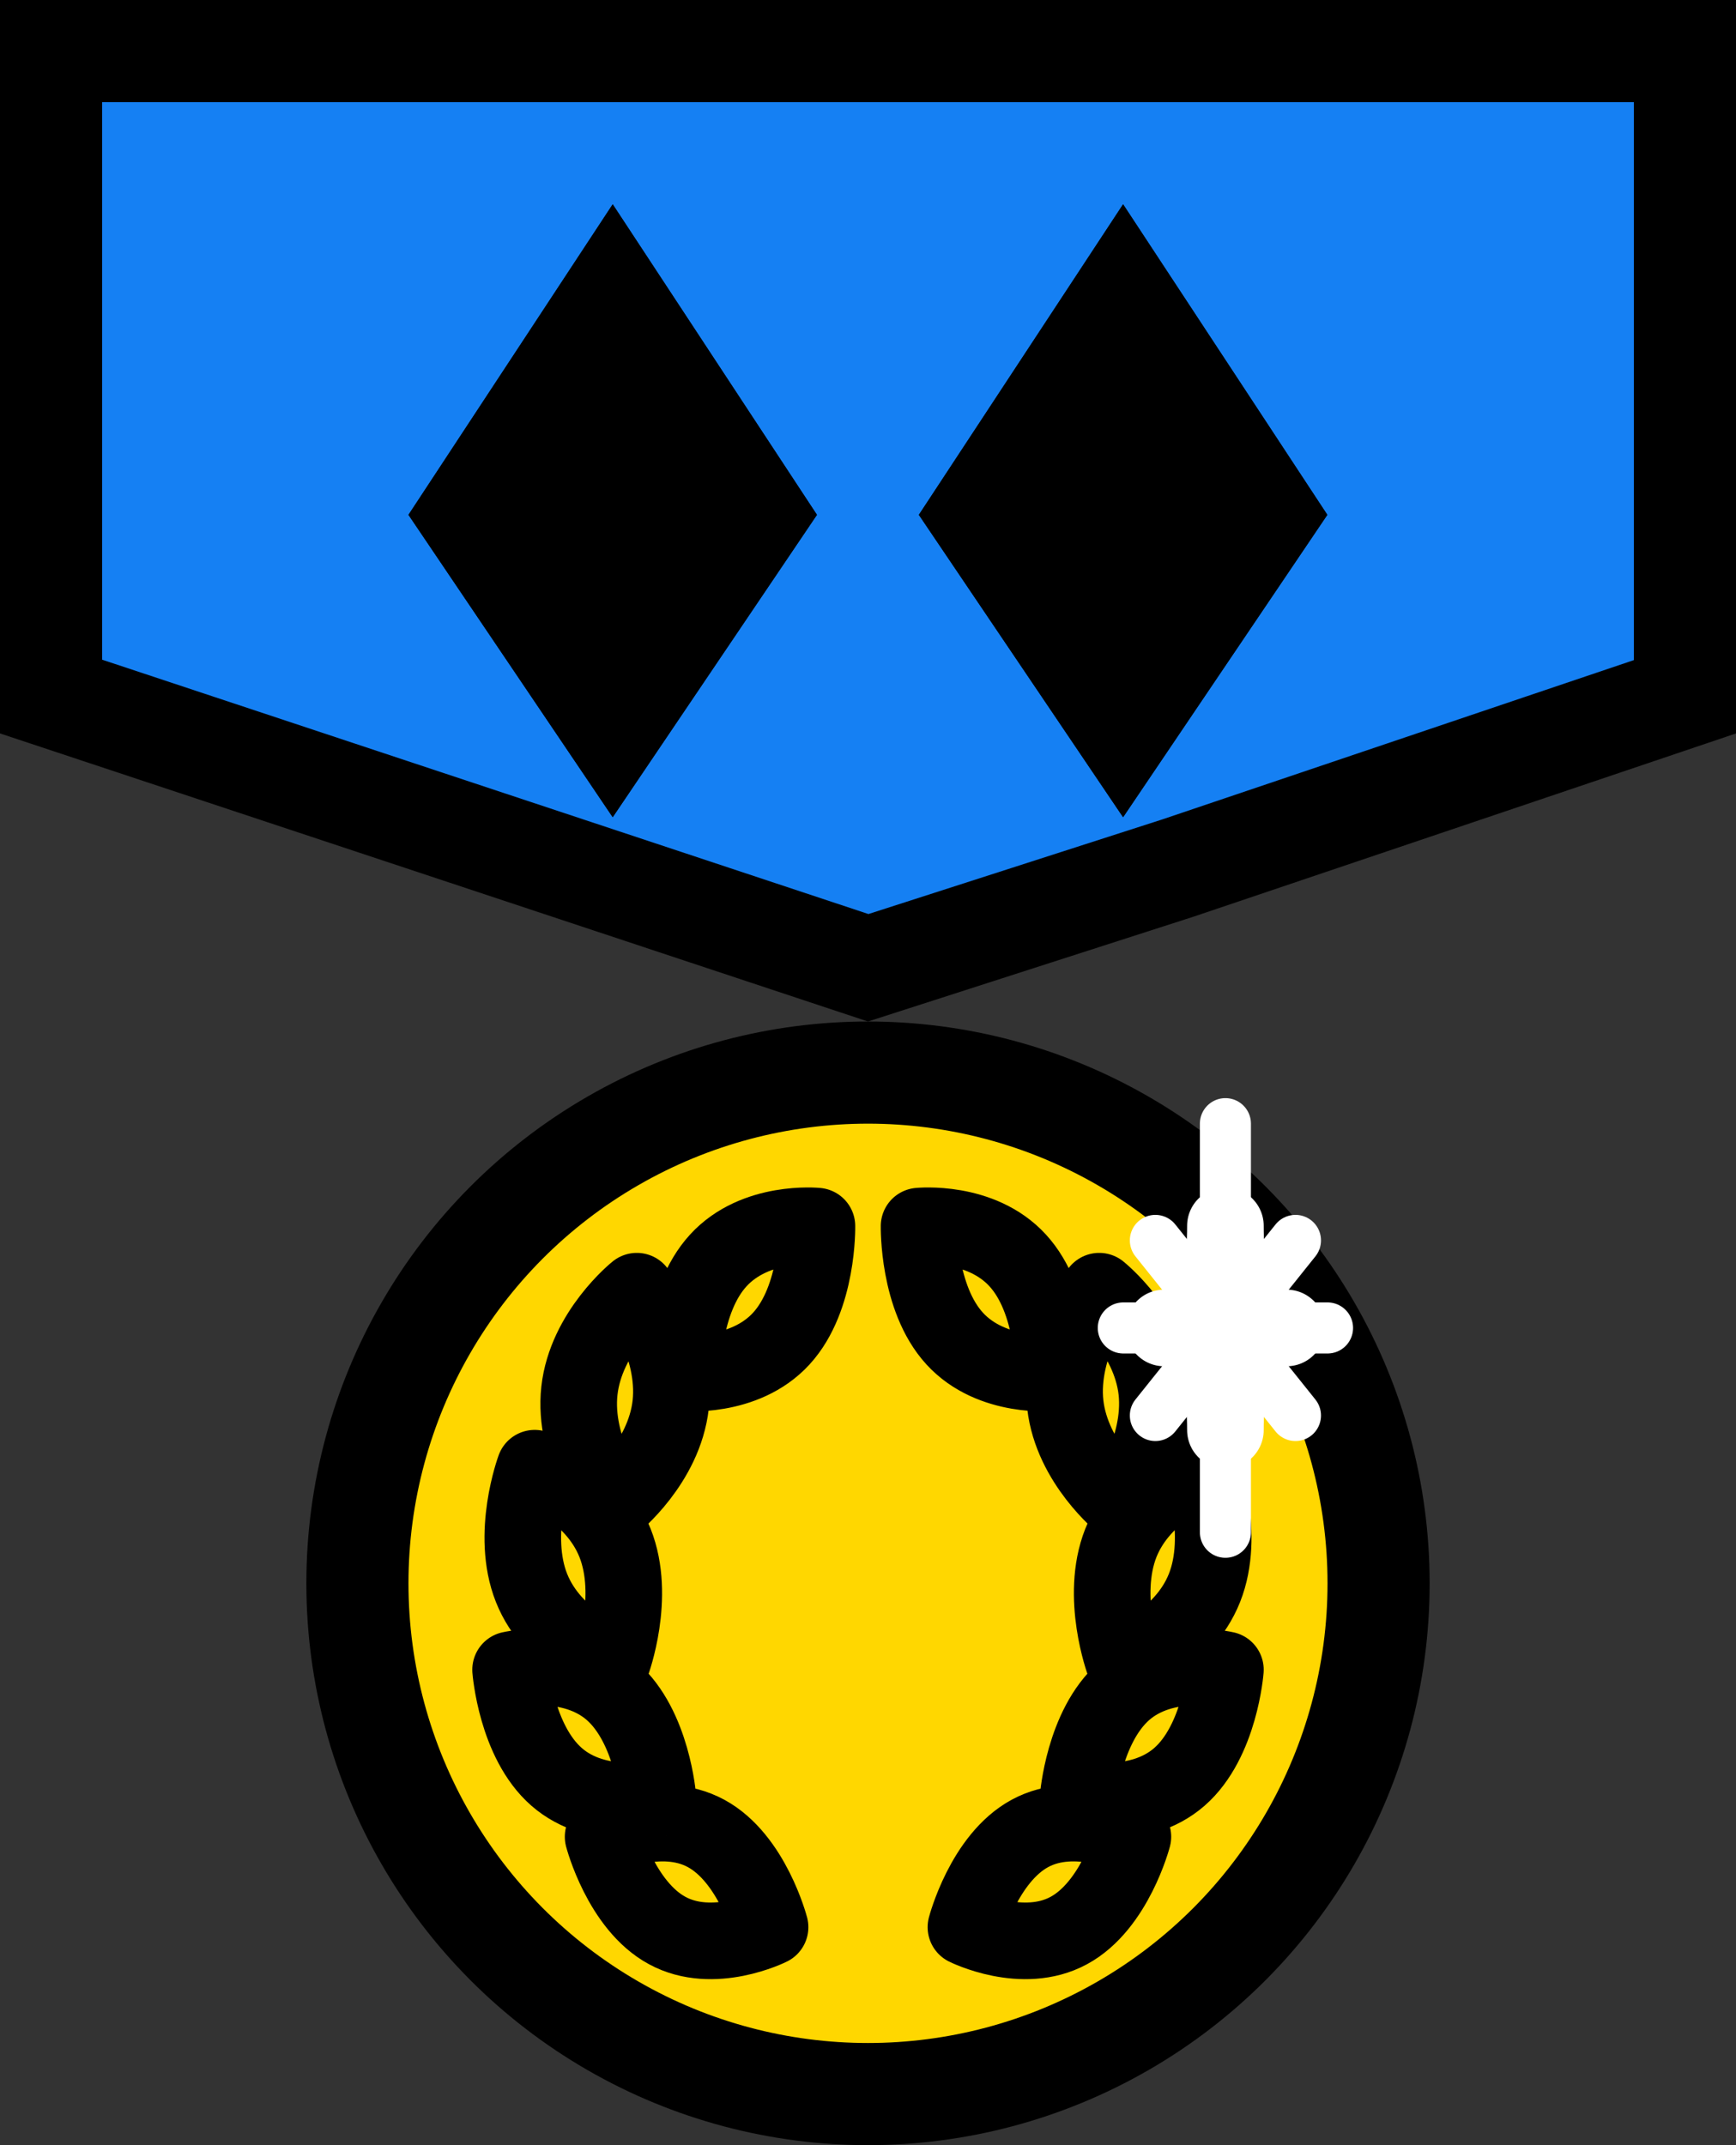 <svg width="17" height="21" viewBox="0 0 17 21" fill="none" xmlns="http://www.w3.org/2000/svg">
<rect x="0" y="0" width="17" height="21" fill="#333333" stroke="none"/>
<path d="M16.5 0.5V6.821L11.531 8.499L8.502 9.474L0.5 6.819V0.5H6.375H11.688H16.5Z" fill="#1580F3" stroke="black"/>
<circle cx="8.5" cy="15.5" r="5" fill="#FFD700" stroke="black"/>
<path d="M6 2L8 5.04L6 8L4 5.04L6 2Z" fill="black"/>
<path d="M6 2L8 5.04L6 8L4 5.04L6 2Z" fill="black"/>
<path d="M10.998 2L12.998 5.04L10.998 8L8.998 5.04L10.998 2Z" fill="black"/>
<path d="M10.998 2L12.998 5.04L10.998 8L8.998 5.04L10.998 2Z" fill="black"/>
<path d="M5.674 13.614C5.61 14.188 6.005 14.722 6.005 14.722C6.005 14.722 6.504 14.323 6.568 13.749C6.631 13.174 6.236 12.64 6.236 12.64C6.236 12.64 5.738 13.039 5.674 13.614ZM5.205 15.545C5.414 16.071 5.992 16.278 5.992 16.278C5.992 16.278 6.232 15.632 6.023 15.105C5.814 14.579 5.236 14.373 5.236 14.373C5.236 14.373 4.996 15.019 5.205 15.545ZM5.451 17.395C5.849 17.743 6.443 17.605 6.443 17.605C6.443 17.605 6.39 16.903 5.992 16.555C5.593 16.208 5 16.346 5 16.346C5 16.346 5.053 17.048 5.451 17.395ZM6.534 18.899C6.985 19.144 7.541 18.866 7.541 18.866C7.541 18.866 7.365 18.192 6.914 17.948C6.462 17.703 5.906 17.981 5.906 17.981C5.906 17.981 6.082 18.655 6.534 18.899ZM7.034 12.339C6.671 12.735 6.685 13.439 6.685 13.439C6.685 13.439 7.288 13.501 7.651 13.104C8.014 12.708 8 12.003 8 12.003C8 12.003 7.397 11.942 7.034 12.339Z" stroke="black" stroke-width="0.75" stroke-linecap="round" stroke-linejoin="round"/>
<path d="M11.327 13.614C11.39 14.188 10.995 14.722 10.995 14.722C10.995 14.722 10.497 14.323 10.432 13.749C10.368 13.174 10.764 12.64 10.764 12.64C10.764 12.64 11.262 13.039 11.327 13.614ZM11.795 15.545C11.586 16.071 11.008 16.278 11.008 16.278C11.008 16.278 10.768 15.632 10.976 15.105C11.185 14.579 11.764 14.373 11.764 14.373C11.764 14.373 12.004 15.019 11.795 15.545ZM11.549 17.395C11.15 17.743 10.557 17.605 10.557 17.605C10.557 17.605 10.61 16.903 11.008 16.555C11.407 16.208 12 16.346 12 16.346C12 16.346 11.947 17.048 11.549 17.395ZM10.466 18.899C10.015 19.144 9.459 18.866 9.459 18.866C9.459 18.866 9.635 18.192 10.086 17.948C10.538 17.703 11.094 17.981 11.094 17.981C11.094 17.981 10.918 18.655 10.466 18.899ZM9.966 12.339C10.329 12.735 10.315 13.439 10.315 13.439C10.315 13.439 9.712 13.501 9.349 13.104C8.986 12.708 9 12.003 9 12.003C9 12.003 9.603 11.942 9.966 12.339Z" stroke="black" stroke-width="0.75" stroke-linecap="round" stroke-linejoin="round"/>
<path d="M13 13H11M12 11V15M11.314 13.857L12.686 12.143M12.686 13.857L12 13L11.314 12.143" stroke="white" stroke-width="0.5" stroke-linecap="round" stroke-linejoin="round"/>
<path d="M11.4 13C11.818 13 12 12.707 12 12C12 12.707 12.181 13 12.6 13C12.181 13 12 13.301 12 14C12 13.301 11.818 13 11.4 13Z" fill="white" stroke="white" stroke-width="0.75" stroke-linejoin="round"/>
</svg>
